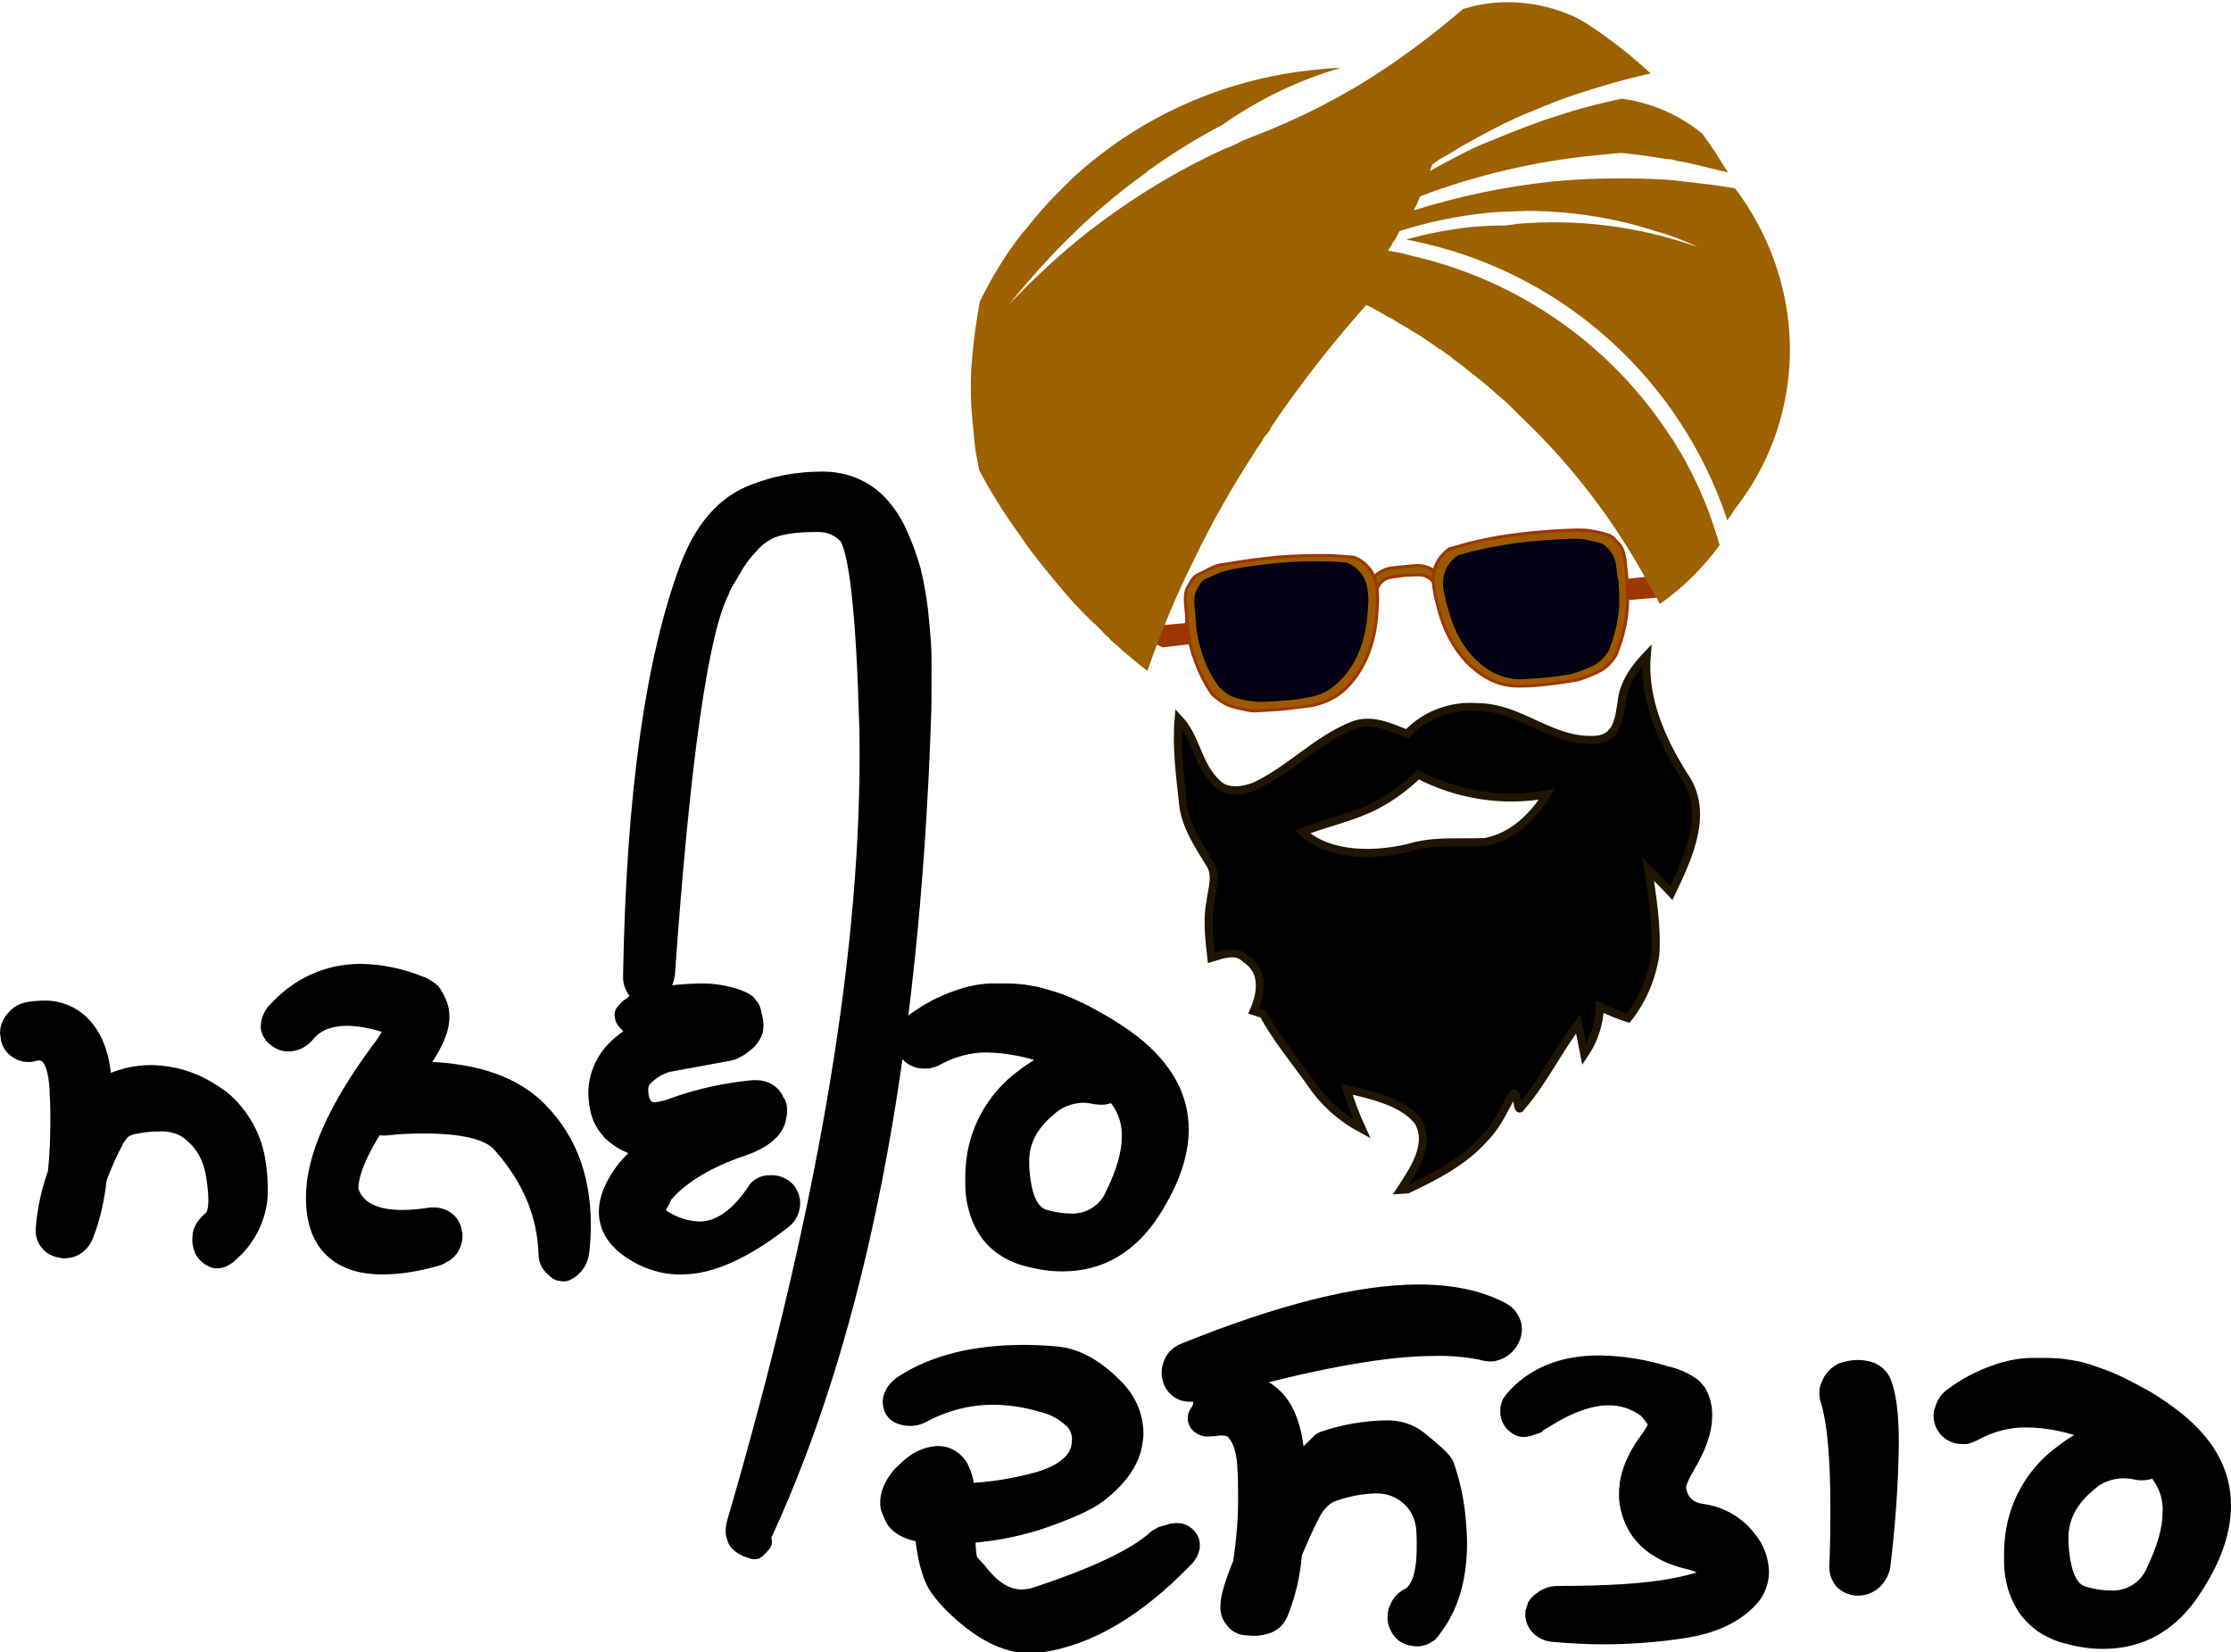 <svg xmlns="http://www.w3.org/2000/svg" xmlns:xlink="http://www.w3.org/1999/xlink" id="Layer_1" x="0" y="0" version="1.1" viewBox="0 0 443.3 328.3" xml:space="preserve" style="enable-background:new 0 0 443.3 328.3"><style type="text/css">.st0,.st1{stroke-miterlimit:10}.st0{stroke:#1f1500;stroke-width:1.6}.st1{fill:#9d3700}.st1,.st2{stroke:#9d3700}.st2,.st3{stroke-miterlimit:10}.st2{fill:#9d5900;stroke-width:.6}.st3{fill:#040015;stroke:#000;stroke-width:.3}.st4{fill:#9d6100}.st5{fill:none;stroke:#000;stroke-width:3;stroke-miterlimit:10}</style><g id="face"><path d="M322.2,139.6c0.3-3.5,2.4-6.7,5-9.4c-0.7,8.5,2.8,16.6,7.4,23.9c5.1,7.2,1,16-2.5,23.3 c-1.5-1.6-3.1-3.1-4.6-4.7c0.8,5.6,1.8,11.3,1.4,17c-0.7,4.6-2.5,8.9-5.4,12.6c-1.9-0.6-3.8-1.4-5.6-2.3c-0.1,3.4-1.2,6.7-3.1,9.5 c-0.4-2-0.8-4-1.2-6.1c-4.1,5.4-6.9,11.4-11.4,16.6c-0.8,1.5-0.6-4.2-1.8-2.4c-1.6,2.9-2.9,6-5.4,8.5c-3.9,4.5-9.6,7.5-15.3,10.2 l-1.4,0.1c2.7-4.1,6.1-9.1,3.5-13.6c-3.1-3.9-9.1-5.2-14.2-6.4c0.8,2.7,1.8,5.3,3,7.9c-4.1-2.2-7.6-5.3-10.2-9.2 c-3.2-4.5-6.8-8.8-9.4-13.6c-0.6-0.2-1.3-0.4-1.9-0.6c1.5-3.4,2.3-7.9-1.6-10.4c-1.8-1.9-4.5-0.9-6.8-0.2c-0.4-3.7-0.9-7.3-0.2-11 c0.3-2.7,1.5-5.6-0.3-8c-2.2-3.6-4.6-7.2-5.1-11.4c-0.6-5.7-1.4-11.4-0.9-17.1c3.6,3.8,3.7,9.2,7.6,12.8c1.8,2,5.3,1.6,7.8,0.5 c7-3.4,12-9.1,19.3-12c3.7-1.4,7.4,0.4,10.7,1.7c3.6-3.8,8.7-5.7,13.9-5.3c8.6,0,14.6,6.9,23.2,6.5 C321.5,146.9,321.7,142.5,322.2,139.6 M273.4,160c-4.6,2.4-9.8,3.4-14.6,5.3c5.4,5,15,4.9,22.4,2.8c4.6-1.1,9.3-0.6,13.9-0.8 c5.7-1.1,9.7-5.3,12.3-9.5c-8.7,1.6-17.7,0.2-25.6-3.9C279.3,156.3,276.5,158.4,273.4,160z" class="st0"/><g id="glasses"><polygon points="322.3 115.6 330.1 114.8 332 111.7 333.2 112.2 331.1 115.8 331.1 117.2 329.6 118.2 322.7 118.8" class="st1"/><polygon points="237.7 124.1 230 124.8 227.5 122.2 226.4 122.8 229.2 125.9 229.4 127.3 231.1 128.1 238.1 127.3" class="st1"/><path d="M287.9,119.8l-3.1-4.2c-0.7-0.9-1.8-1.4-2.9-1.4l-2.8,0.1l-2.8,0.4c-1.1,0.2-2,0.9-2.5,1.9l-2.2,4.7l0.2-5.2 l1-1.2c1-1.2,2.5-2,4.1-2.1l4-0.4c1.6-0.2,3.2,0.3,4.5,1.3l1.2,0.9L287.9,119.8z" class="st2"/><path d="M323.3,115.4v0.5l0,0c0.1,1.4,0.1,2.7,0.1,4c0,0.8-0.1,1.6-0.2,2.4l0,0c-0.3,2.5-1,5-1.9,7.3 c-0.1,0.4-0.3,0.7-0.5,1c-1.6,2.2-2.6,2.7-5.6,3.9c-0.8,0.3-1.6,0.6-2.4,0.7c-1.9,0.3-3.8,0.6-5.8,0.8c-1.6,0.2-3.2,0.3-4.8,0.3 c-2.3,0.1-4.5-0.4-6.5-1.5c-5.1-2.8-8.5-8.1-10-14.4c-0.1-0.4-0.2-0.7-0.4-1.5c-0.2-1-0.4-2.1-0.5-3.1c-0.3-2.7,1-5.3,3.3-6.8h0.1 c1.3-0.4,2.6-0.7,3.9-1.1c3.6-0.9,7.2-1.5,10.9-1.9c3.8-0.4,6.3-0.6,10.4-0.7c1,0,1.9,0,2.9,0.2c1,0.2,2,0.4,3,0.7 c0.7,0.2,1.1,0.4,2.5,2c1.2,1.5,1.1,3.8,1.4,5.8C323.2,114.6,323.3,115,323.3,115.4z" class="st2"/><path d="M235.8,123.9c0,0.2,0,0.3,0.1,0.5l0,0c0.2,1.3,0.4,2.7,0.7,4c0.2,0.8,0.4,1.6,0.7,2.3l0,0 c0.8,2.4,1.9,4.7,3.3,6.8c0.2,0.3,0.4,0.6,0.7,0.8c2,1.7,3.1,2.1,6.2,2.7c0.8,0.2,1.7,0.3,2.5,0.2c1.9-0.1,3.9-0.2,5.8-0.4 l4.7-0.6c2.2-0.4,4.3-1.3,6.1-2.7c4.4-3.8,6.7-9.6,7-16.1c0-0.4,0.1-0.7,0.1-1.6c0.1-1,0-2.1-0.1-3.1c-0.3-2.7-2-5-4.6-6h-0.1 l-4-0.3c-3.7-0.1-7.4,0-11.1,0.3c-3.8,0.4-6.3,0.7-10.4,1.4c-1,0.1-1.9,0.3-2.8,0.8l-2.6,1.3c-0.6,0.3-1,0.6-2,2.5 c-0.9,1.7-0.3,3.9-0.2,5.9V123.9z" class="st2"/><path d="M321.5,116v0.4l0,0c0.1,1.2,0.1,2.4,0.1,3.6c0,0.7-0.1,1.5-0.2,2.2l0,0c-0.3,2.3-0.9,4.5-1.7,6.6 c-0.1,0.3-0.3,0.6-0.5,0.9c-1.4,1.9-2.3,2.4-5,3.4c-0.3,0.1-1.4,0.5-2.1,0.7c-1.7,0.3-3.4,0.5-5.2,0.7l-4.3,0.3 c-2,0.1-4-0.4-5.8-1.3c-4.6-2.5-7.6-7.2-9-12.9c-0.1-0.4-0.2-0.6-0.4-1.4c-0.2-0.9-0.4-1.8-0.5-2.7c-0.2-2.4,0.9-4.8,3-6.1h0.1 c1.2-0.3,2.3-0.7,3.5-0.9c3.2-0.8,6.5-1.3,9.8-1.7c3.4-0.3,5.6-0.5,9.3-0.6c0.9,0,1.7,0,2.6,0.2c1.5,0.3,2.5,0.6,2.6,0.6 c0.6,0.2,1,0.3,2.2,1.8c1.1,1.3,1,3.4,1.3,5.2C321.5,115.4,321.6,115.7,321.5,116z" class="st3"/><path d="M237.8,123.8v0.4l0,0c0.1,1.2,0.4,2.4,0.6,3.5l0.6,2.1l0,0c0.7,2.2,1.7,4.2,3,6.1c0.2,0.3,0.4,0.6,0.7,0.8 c1.7,1.6,2.7,1.9,5.6,2.4c0.7,0.1,1.5,0.2,2.2,0.2c1.7,0,3.5-0.2,5.2-0.3c1.4-0.1,2.8-0.3,4.2-0.6c2-0.3,3.9-1.1,5.4-2.5 c4-3.4,6-8.6,6.3-14.4c0-0.4,0.1-0.7,0.1-1.4c0.1-0.9,0-1.9-0.1-2.8c-0.2-2.4-1.8-4.5-4.1-5.4h-0.1c-1.2-0.1-2.4-0.2-3.6-0.2 c-3.3-0.1-6.6,0-9.9,0.3c-3.1,0.3-6.2,0.7-9.3,1.3c-0.8,0.2-1.6,0.4-2.4,0.7c-1.4,0.6-2.3,1.1-2.5,1.1c-0.6,0.3-0.9,0.5-1.8,2.2 c-0.8,1.5-0.3,3.5-0.2,5.3C237.8,122.9,237.8,123.3,237.8,123.8z" class="st3"/></g><g id="dastar"><path id="path4" d="M355.4,64.3c1.3,13.1-2.4,26.2-10.5,36.6l-0.1,0.1c-0.5,0.8-1,1.6-1.6,2.4c0-0.1-0.1-0.2-0.1-0.4 c-9.2-27.3-31.8-48-59.9-54.6c-1.3-0.3-2.5-0.6-3.8-0.8c4.2-1.2,8.5-2,12.9-2.5h0.1c2.2-0.2,4.4-0.3,6.6-0.3h0.1 c0.5-0.1,1-0.1,1.5-0.2c0.2,0,0.4,0,0.6-0.1c12.3-1.1,24.6,0.5,36.2,4.6c-2.7-1.3-5.6-2.4-8.5-3.2c-8-2.6-16.4-3.9-24.8-4h-0.2 c-2.8,0.1-5.7,0.1-8.4,0.4c-5.9,0.6-11.7,1.8-17.4,3.6c-0.3,0.5-0.5,1-0.8,1.5l0,0c-0.2,0.3-0.4,0.6-0.6,0.9l-0.2,0.4 c-0.2,0.3-0.4,0.6-0.6,0.9c0,0.1-0.1,0.1-0.1,0.2c0.9,0.2,1.8,0.3,2.7,0.5c0.7,0.2,1.3,0.3,1.9,0.5c21.3,4.8,39.9,17.8,51.7,36.2 l0.2,0.2c0.3,0.6,0.7,1.1,1,1.7c0.1,0.3,0.3,0.5,0.5,0.8c0.1,0.1,0.1,0.2,0.2,0.3c2.8,4.9,5.1,10,6.8,15.4 c0.1,0.2,0.2,0.5,0.2,0.7c0.1,0.3,0.2,0.5,0.3,0.8c0.1,0.5,0.2,0.9,0.4,1.4c-3.3,4.5-7.3,8.5-11.9,11.7c-0.4-0.8-0.8-1.6-1.3-2.4 c0-0.1-0.1-0.2-0.2-0.3c-0.4-0.7-0.7-1.3-1.1-2c-6.6-12-14.9-22.9-24.8-32.3c-0.2-0.3-0.6-0.5-0.9-0.9l-1.9-1.9 c-0.6-0.5-1.1-1-1.6-1.4c-1-0.8-2-1.8-3-2.6c-0.5-0.4-1-0.8-1.5-1.2c-0.3-0.3-0.6-0.5-0.9-0.7c-0.4-0.3-0.7-0.6-1.1-0.9 c-0.2-0.1-0.4-0.3-0.6-0.5c-0.2-0.2-0.5-0.3-0.7-0.5c-0.2-0.2-0.6-0.4-0.9-0.7c-0.1,0-0.1-0.1-0.2-0.1c-0.2-0.2-0.5-0.4-0.7-0.6 c-0.3-0.3-0.7-0.5-1-0.7c-0.2-0.1-0.3-0.3-0.5-0.4s-0.5-0.4-0.7-0.5h-0.1c-0.6-0.4-1.2-0.8-1.7-1.2l-1.8-1.2 c-0.6-0.4-1.2-0.8-1.8-1.1c-0.6-0.4-1.2-0.8-1.8-1.1c-0.9-0.5-1.6-1-2.5-1.5c-0.3-0.2-0.5-0.3-0.8-0.4c-0.4-0.3-0.9-0.5-1.2-0.7 s-0.7-0.4-1.1-0.6c-0.6-0.4-1.2-0.7-1.9-1l-0.1,0.1c-6,6.7-11.6,13.8-16.8,21.2c-0.6,0.9-1.3,1.9-1.9,2.8 c-0.1,0.2-0.2,0.2-0.2,0.4c-0.2,0.4-0.5,0.8-0.8,1.2l-0.2,0.1c-0.4,0.7-0.9,1.4-1.3,2.1c-0.4,0.5-0.7,1-1,1.5 c-4.4,6.8-8.4,13.8-11.9,21.1c-3.6,7.2-6.7,14.6-9.3,22.2c-0.5-0.4-0.9-0.7-1.3-1c-1.2-1-2.4-2-3.5-2.9c-0.2-0.1-0.2-0.2-0.2-0.2 c-0.6-0.6-1.2-1.1-1.8-1.6c-0.2-0.1-0.2-0.2-0.2-0.2c-0.2-0.1-0.4-0.3-0.5-0.5l0,0l-0.2-0.2c-0.5-0.4-1.1-1-1.5-1.5l-0.6-0.6 l-0.6-0.6l-0.2-0.1c-2.8-2.7-5.4-5.5-7.8-8.5c-1.2-1.4-2.3-2.8-3.4-4.2c-1.2-1.5-2.4-3.1-3.5-4.8c-3-4.1-5.7-8.4-8.1-12.9 c-0.2-0.8-0.3-1.7-0.5-2.6c-0.2-0.8-0.3-1.7-0.4-2.5l-0.5-5.1c-0.4-4.2-0.4-8.4,0-12.6c0.1-0.7,0.1-1.3,0.2-2c0.3-3,0.8-6,1.3-8.8 c2.4-4.9,5.2-9.5,8.6-13.8l0.1-0.1l0.3-0.3c2.5-3.2,5.1-6.1,8-8.9l1.1-1.1c0.1,0,0.1-0.2,0.2-0.2c13.2-12.2,30.1-19.8,48-21.6 c1.8-0.2,3.6-0.4,5.4-0.4c-8.4,2.4-16.4,6.3-23.5,11.3c-4.6,2.4-9,5.1-13.3,8.1c-0.4,0.3-0.8,0.6-1.3,0.9c-0.1,0-0.2,0.2-0.3,0.3 c-4.9,3.5-9.5,7.3-13.9,11.5l-0.3,0.3l-0.1,0.1c-4.7,4.5-9.1,9.4-13.2,14.5c4.9-5.2,10.2-10.1,15.8-14.5l0.1-0.1 c0.1-0.1,0.2-0.2,0.3-0.2c8.3-6.4,17.3-11.9,26.8-16.2c1.1-0.4,2.2-0.9,3.3-1.5c0.4-0.2,0.9-0.3,1.2-0.5c1.2-0.5,2.3-0.9,3.6-1.4 c9.3-3.8,18.2-8.6,26.4-14.4c3.7-2.6,7.2-5.3,10.7-8.2l2-1.7c1.9-0.6,3.8-1,5.7-1.2c5.9-0.6,11.9,0.5,17.2,3.1 c2.3,1.3,4.6,2.9,6.7,4.5c2.7,2,5.2,4.1,7.7,6.4c-5,1.1-9.9,2.5-14.7,4.1c-3.1,1-6.1,2.2-9.1,3.5c-0.1,0-0.2,0.1-0.3,0.1 c-3.5,1.4-6.8,3.1-10.1,4.9c-2.2,1.2-4.2,2.3-6.2,3.6c-1.1,0.5-2.1,1.2-3,1.9c-0.2,0.5-0.3,0.8-0.5,1.3c2.3-1.3,4.6-2.5,6.9-3.7 c1.9-1,3.9-1.8,5.9-2.6c0.7-0.3,1.4-0.6,2.2-0.9c3.5-1.4,7.1-2.8,10.7-3.9c0.2-0.1,0.4-0.1,0.6-0.2c3.1-1,6.1-1.8,9.2-2.5 c0.9-0.2,1.8-0.4,2.6-0.6c5.9,0.8,11.5,3.2,16.1,7l2.7,3.9c0.8,1.3,1.5,2.5,2.4,3.8c-0.5-0.2-1.1-0.3-1.6-0.4 c-2.9-0.7-5.9-1.5-8.8-2c-0.6-0.2-1.3-0.3-1.9-0.3c-2.9-0.5-5.8-0.9-8.8-1.2c-0.8,0-1.7,0.1-2.5,0.2l-3.2,0.3 c-11.8,1.2-23.3,3.9-34.4,8.1c-0.4,1-0.8,1.9-1.3,2.8c8.9-2.8,18-4.7,27.2-5.7c7-0.7,14.1-0.8,21.2-0.5c2.5,0.1,4.9,0.4,7.4,0.7 c0.5,0.1,1,0.1,1.6,0.2c2.1,0.2,4.3,0.6,6.4,0.9c0.2,0.2,0.3,0.4,0.5,0.6C350.9,45.8,354.4,54.8,355.4,64.3z" class="st4"/></g></g><g id="text"><g><path d="M20.6,215.6c1.4-0.9,3-1.5,4.6-1.9c1.6-0.4,3.3-0.6,5-0.6c4,0.1,7.9,1.2,11.3,3.3c1.5,0.9,3,1.9,4.2,3.2 c2.9,3,4.8,6.7,5.5,10.8c0.3,1.8,0.5,3.7,0.5,5.5c0.2,4.6-1.6,9-4.8,12.3c-0.5,0.5-1,0.9-1.5,1.4c-0.4,0.3-0.8,0.5-1.2,0.7 c-0.3,0.1-0.7,0.2-1.1,0.2c-0.4,0-0.7-0.1-1.1-0.3c-0.8-0.4-1.4-1-1.8-1.7c-0.3-0.7-0.5-1.5-0.5-2.2c0-0.4,0.1-0.8,0.1-1.2 c0.3-1.1,1-2.1,1.9-2.8c0.1-0.1,0.1-0.1,0.2-0.1v-0.1c0.7-0.6,1-1.9,1-3.7c0-1.9-0.3-3.8-0.6-5.6c-0.5-2.5-1.6-4.8-3.4-6.6 c-0.7-0.7-1.5-1.4-2.4-1.9c-1.6-0.8-3.3-1.1-5-1c-1.8,0-3.5,0.2-5.2,0.6c-0.8,0.2-1.5,0.5-2.1,1.1c-0.3,0.4-0.6,0.8-0.9,1.2 c-1.4,2.6-2.6,5.3-3.6,8c-0.4,3.8-1.2,7.6-2.6,11.2c-0.4,1-1,1.8-1.9,2.4c-0.7,0.5-1.6,0.7-2.4,0.7c-0.2,0-0.4,0-0.6-0.1 c-1.1-0.1-2.1-0.6-2.7-1.4c-0.7-0.8-1-1.8-0.9-2.9c0.3-3.8,1.1-7.5,2.4-11.1c0.4-3.6,0.5-7.2,0.5-10.8c0-1.3,0-2.8-0.1-4.4 c-0.1-4.1-0.7-6.7-1.9-7.9c-0.5-0.5-1.1-0.7-1.8-0.7c-0.4,0-0.8,0.1-1.2,0.2c-0.3,0.1-0.6,0.1-0.9,0.1c-0.9,0-1.7-0.3-2.4-0.8 c-1-0.7-1.6-1.8-1.6-3c0-0.1-0.1-0.3-0.1-0.4c0-1.1,0.4-2.1,1.1-2.9c0.7-0.9,1.7-1.6,2.9-1.8c1-0.2,2.1-0.3,3.2-0.3 c2.8-0.1,5.6,1,7.6,3c2.8,2.8,4.2,6.9,4.4,12.3L20.6,215.6z"/><path d="M71.8,193c4,0.1,7.9,0.9,11.6,2.4c0.7,0.2,1.3,0.6,1.9,1c0.5,0.3,0.9,0.7,1.1,1.2c0.4,0.6,0.7,1.3,1,2 c0.3,0.8,0.4,1.7,0.4,2.5c0,2.7-1.6,6.1-4.7,10.3c10.1,0.1,17.8,2.4,23,7c6.5,5.9,9.8,13.9,9.8,24c0,1.7-0.1,3.5-0.3,5.2 c-0.1,1-0.4,1.9-1,2.7l-0.1,0.1c0,0-0.1,0.1-0.1,0.1l-0.2,0.2c-0.1,0.1-0.1,0.2-0.1,0.2c-0.4,0.4-0.8,0.7-1.2,0.9 c-0.3,0.2-0.6,0.3-1,0.3c-0.2,0-0.4-0.1-0.6-0.1c-0.2,0-0.4-0.1-0.6-0.2c-0.3-0.2-0.5-0.4-0.7-0.6c-0.9-0.7-1.5-1.8-1.5-3 c-0.2-7.9-3.3-15.2-9.2-21.8c-2.1-2.4-7.1-3.7-15.1-3.7c-2.4,0-4.9,0.1-7.6,0.4h-0.6c-0.4,0-0.9-0.1-1.3-0.2 c-3.3,5.2-5,9.3-5,12.4v0.1c1.1,3.6,4.5,5.5,10.3,5.5c1.9,0,3.7-0.2,5.6-0.5h0.6c1,0,1.9,0.3,2.7,0.9c0.9,0.7,1.5,1.9,1.4,3.1 c0,0,0.1,0.1,0.1,0.1c0,1.1-0.4,2.3-1.2,3.1c-0.4,0.4-0.8,0.7-1.3,0.9c-0.4,0.3-0.9,0.5-1.4,0.6c-3.5,1-7,1.6-10.6,1.6 c-4.3,0-7.6-1.1-10-3.4s-3.6-5.7-3.6-10.3c-0.1-7.7,4.2-17.6,13-29.5c1.1-1.3,1.9-2.8,2.7-4.3c-2.8-1.1-5.8-1.8-8.9-1.9 c-3.6,0-6.3,1.1-8,3.2c-0.7,0.9-1.8,1.6-2.9,1.8c-0.3,0.1-0.6,0.1-0.9,0.1c-0.9,0-1.8-0.3-2.5-0.9c-0.3-0.2-0.7-0.5-0.9-0.9 c-0.2-0.3-0.4-0.6-0.5-1c0-0.1-0.1-0.3-0.1-0.4c0-1.2,0.4-2.3,1.1-3.2C59.1,195.7,65,193,71.8,193z"/><path d="M130.3,240.9l1.5,1c2.1,1.4,4.6,2.2,7.1,2.3c4,0,7.7-2.6,11.1-7.7c0.1-0.3,0.4-0.5,0.6-0.7c0.4-0.3,0.9-0.6,1.4-0.7 c0.4-0.1,0.8-0.1,1.1-0.1h0.6c1.2,0.1,2.3,0.7,3,1.6c0.5,0.7,0.8,1.6,0.8,2.4c0,0.3,0,0.6-0.1,0.9c-0.2,1.2-0.9,2.2-1.9,2.9 c-7.6,5.9-14.3,8.9-20,8.9c-2.8,0.1-5.5-0.6-8-1.8c-4.7-2.4-7-5.4-7-9.1c0-2.7,1.2-5.6,3.7-8.8c1.1-1.3,2.3-2.5,3.7-3.6 c-2.5-0.4-4.8-1.6-6.6-3.3c-1.1-1.2-2-2.6-2.4-4.2c-0.3-1.2-0.5-2.4-0.5-3.7c0-3.5,1.5-6.8,4-9.2c1.4-1.3,2.9-2.4,4.5-3.2 l-0.6-0.1c-0.3,0-0.6-0.2-0.9-0.4c-0.4-0.4-0.8-0.8-1.2-1.2c-0.4-0.4-0.6-1-0.6-1.6c0-0.2,0.2-0.5,0.7-1c0.3-0.4,0.7-0.7,1.1-0.9 c0.4-0.4,0.8-0.7,1.3-1c0.3-0.2,0.7-0.3,1.1-0.4c3.6-0.8,7.3-1.2,11-1.3c2.9-0.1,5.9,0.4,8.6,1.5c0.4,0.2,0.8,0.4,1.2,0.7 c0.1,0.1,0.2,0.2,0.3,0.4c0.6,0.6,0.9,1.4,1,2.3c0.2,0.6,0.3,1.3,0.3,2v0.1c0,0.3-0.1,0.6-0.1,0.9c-0.4,1.2-1.2,2.2-2.2,2.9 c-0.6,0.5-1.3,0.9-2.1,1.3l-0.3,0.1c-0.1,0-0.2,0.1-0.4,0.1l-0.4,0.1l-12,2.2c-1.7,0.5-3.2,1.4-4.5,2.7c-0.6,0.6-0.9,1.4-0.9,2.3 c0,0.5,0.1,0.9,0.1,1.4c0.4,1.8,1.3,2.6,2.7,2.6c1.4-0.1,2.7-0.5,4-1c5.1-1.8,10.3-2.9,15.6-3.4h0.6c1.7,0,3.3,0.9,4,2.5v0.1 c0.1,0.2,0.2,0.4,0.4,0.6c0.2,0.5,0.2,1,0.2,1.5c0,0.3,0,0.5-0.1,0.8c-0.1,0.6-0.2,1.2-0.5,1.8c-0.9,1.9-3.1,3.5-6.5,4.7 c-7.2,2.4-12.4,5.6-15.7,9.4C131.6,238.8,130.9,239.8,130.3,240.9z"/><path d="M149.8,97.7c4.3-1.7,8.8-2.5,13.4-2.5h0.4c4.2,0,8.2,1.6,11.1,4.6c1.7,1.8,3.1,3.9,4.1,6.2c1.1,2.4,2,4.9,2.7,7.4 c0.6,2.6,1.1,5.2,1.4,7.9c0.3,2.8,0.5,5.1,0.6,6.7c0.1,1.7,0.1,3.2,0.1,4.8c0,4.7,0,8-0.1,9.9c-2.3,67.5-12.8,121.5-31.6,162.2 c-0.1,0.2-0.2,0.4-0.3,0.6c0.2,0.3,0.3,0.6,0.3,0.9c0,0.2-0.3,0.6-0.8,1.1s-0.8,0.8-1,0.8c-0.4,0-0.8-0.1-1.2-0.3 c-0.5-0.1-1-0.4-1.4-0.6c-0.3-0.2-0.6-0.4-0.9-0.7c-0.1-0.2-0.3-0.3-0.4-0.5c-0.2-0.5-0.4-1-0.5-1.6V304c0-0.5,0.1-1,0.2-1.4 c17.6-60.1,26.4-111,26.4-152.4c0-2.1,0-4.5-0.1-7c-0.6-21.4-2-33.6-4-36.6c0-0.1-0.1-0.2-0.2-0.2c-1.4-1.4-3.3-2.2-5.3-2.2h-0.6 c-4.3,0-7.4,0.5-9.4,1.5c-1.3,0.7-2.5,1.6-3.4,2.7c-1.1,1.1-2,2.3-2.8,3.5l-2,3.4c-0.5,0.7-0.8,1.4-1.1,2.2 c-4.2,8.3-7.8,33.7-10.8,76.2c-0.2,0.9-0.5,1.8-0.9,2.6c0,0.2-0.1,0.2-0.2,0.2v0.1c0,0.4-0.1,0.8-0.4,1.1 c-0.3,0.3-0.7,0.5-1.1,0.6c-0.2,0-0.4,0.1-0.6,0.1c-1,0-2-0.4-2.8-1.1c-0.9-0.9-1.3-2-1.3-3.2c0.6-35.9,4.4-63.1,11.4-81.7 C139.6,104.9,143.9,99.9,149.8,97.7z"/><path d="M234.7,224.4c0,5-1.9,10.4-5.6,16.2c-4.5,7-10.5,10.5-18,10.5c-2.2,0-4.4-0.3-6.6-0.9c-1.9-0.4-3.7-1.2-5.3-2.3 c-1.4-1-2.6-2.2-3.5-3.7c-0.8-1.3-1.4-2.8-1.8-4.3c-0.4-1.5-0.6-3-0.6-4.6c0-1.6,0-2.8,0.1-3.6c0.5-7,4.1-13.5,9.8-17.7 c1.9-1.5,3.9-2.7,6-3.7c-4.2-1.7-8.7-2.6-13.2-2.7c-3.4,0-6.7,0.9-9.7,2.5c-0.5,0.3-1,0.5-1.6,0.6c-0.1,0.1-0.2,0.1-0.4,0.1 c-0.1,0-0.3,0-0.4,0h-0.4c-1.3,0-2.6-0.6-3.3-1.7c-0.5-0.7-0.7-1.5-0.7-2.3c0-0.4,0-0.7,0.2-1.1c0.3-1.2,0.9-2.2,1.9-2.9 c2.6-1.9,5.5-3.5,8.5-4.5c2.1-0.8,4.4-1.3,6.6-1.4h1.1c0.7,0,1.4,0,2,0c0.6,0,1.5,0,2.6,0.1c1.1,0.1,2.2,0.3,3.3,0.5 c1.3,0.3,2.6,0.7,3.9,1.1c1.6,0.5,3.1,1.2,4.6,1.9c1.5,0.7,3.3,1.7,5.2,2.8c2,1.2,4,2.5,5.8,3.9 C231.5,212.2,234.7,217.9,234.7,224.4z M221.2,217.4c-0.1,0.1-0.1,0.1-0.2,0.1c-0.7,0.3-1.4,0.5-2.2,0.5c-0.4,0-0.8-0.1-1.1-0.1 c-0.9-0.2-1.8-0.3-2.7-0.3c-2.4,0.1-4.8,1-6.6,2.7c-3.6,3-5.4,6.4-5.4,10.4v0.9c0.3,6,1.8,9.4,4.5,10.2c1.7,0.5,3.5,0.8,5.2,0.8 c3.7,0.2,7.1-2,8.5-5.4c2.1-4.3,3.2-8.1,3.2-11.3C224.5,222.6,223.3,219.6,221.2,217.4L221.2,217.4z"/></g><g><path d="M20.6,215.6c1.4-0.9,3-1.5,4.6-1.9c1.6-0.4,3.3-0.6,5-0.6c4,0.1,7.9,1.2,11.3,3.3c1.5,0.9,3,1.9,4.2,3.2 c2.9,3,4.8,6.7,5.5,10.8c0.3,1.8,0.5,3.7,0.5,5.5c0.2,4.6-1.6,9-4.8,12.3c-0.5,0.5-1,0.9-1.5,1.4c-0.4,0.3-0.8,0.5-1.2,0.7 c-0.3,0.1-0.7,0.2-1.1,0.2c-0.4,0-0.7-0.1-1.1-0.3c-0.8-0.4-1.4-1-1.8-1.7c-0.3-0.7-0.5-1.5-0.5-2.2c0-0.4,0.1-0.8,0.1-1.2 c0.3-1.1,1-2.1,1.9-2.8c0.1-0.1,0.1-0.1,0.2-0.1v-0.1c0.7-0.6,1-1.9,1-3.7c0-1.9-0.3-3.8-0.6-5.6c-0.5-2.5-1.6-4.8-3.4-6.6 c-0.7-0.7-1.5-1.4-2.4-1.9c-1.6-0.8-3.3-1.1-5-1c-1.8,0-3.5,0.2-5.2,0.6c-0.8,0.2-1.5,0.5-2.1,1.1c-0.3,0.4-0.6,0.8-0.9,1.2 c-1.4,2.6-2.6,5.3-3.6,8c-0.4,3.8-1.2,7.6-2.6,11.2c-0.4,1-1,1.8-1.9,2.4c-0.7,0.5-1.6,0.7-2.4,0.7c-0.2,0-0.4,0-0.6-0.1 c-1.1-0.1-2.1-0.6-2.7-1.4c-0.7-0.8-1-1.8-0.9-2.9c0.3-3.8,1.1-7.5,2.4-11.1c0.4-3.6,0.5-7.2,0.5-10.8c0-1.3,0-2.8-0.1-4.4 c-0.1-4.1-0.7-6.7-1.9-7.9c-0.5-0.5-1.1-0.7-1.8-0.7c-0.4,0-0.8,0.1-1.2,0.2c-0.3,0.1-0.6,0.1-0.9,0.1c-0.9,0-1.7-0.3-2.4-0.8 c-1-0.7-1.6-1.8-1.6-3c0-0.1-0.1-0.3-0.1-0.4c0-1.1,0.4-2.1,1.1-2.9c0.7-0.9,1.7-1.6,2.9-1.8c1-0.2,2.1-0.3,3.2-0.3 c2.8-0.1,5.6,1,7.6,3c2.8,2.8,4.2,6.9,4.4,12.3L20.6,215.6z" class="st5"/><path d="M71.8,193c4,0.1,7.9,0.9,11.6,2.4c0.7,0.2,1.3,0.6,1.9,1c0.5,0.3,0.9,0.7,1.1,1.2c0.4,0.6,0.7,1.3,1,2 c0.3,0.8,0.4,1.7,0.4,2.5c0,2.7-1.6,6.1-4.7,10.3c10.1,0.1,17.8,2.4,23,7c6.5,5.9,9.8,13.9,9.8,24c0,1.7-0.1,3.5-0.3,5.2 c-0.1,1-0.4,1.9-1,2.7l-0.1,0.1c0,0-0.1,0.1-0.1,0.1l-0.2,0.2c-0.1,0.1-0.1,0.2-0.1,0.2c-0.4,0.4-0.8,0.7-1.2,0.9 c-0.3,0.2-0.6,0.3-1,0.3c-0.2,0-0.4-0.1-0.6-0.1c-0.2,0-0.4-0.1-0.6-0.2c-0.3-0.2-0.5-0.4-0.7-0.6c-0.9-0.7-1.5-1.8-1.5-3 c-0.2-7.9-3.3-15.2-9.2-21.8c-2.1-2.4-7.1-3.7-15.1-3.7c-2.4,0-4.9,0.1-7.6,0.4h-0.6c-0.4,0-0.9-0.1-1.3-0.2 c-3.3,5.2-5,9.3-5,12.4v0.1c1.1,3.6,4.5,5.5,10.3,5.5c1.9,0,3.7-0.2,5.6-0.5h0.6c1,0,1.9,0.3,2.7,0.9c0.9,0.7,1.5,1.9,1.4,3.1 c0,0,0.1,0.1,0.1,0.1c0,1.1-0.4,2.3-1.2,3.1c-0.4,0.4-0.8,0.7-1.3,0.9c-0.4,0.3-0.9,0.5-1.4,0.6c-3.5,1-7,1.6-10.6,1.6 c-4.3,0-7.6-1.1-10-3.4s-3.6-5.7-3.6-10.3c-0.1-7.7,4.2-17.6,13-29.5c1.1-1.3,1.9-2.8,2.7-4.3c-2.8-1.1-5.8-1.8-8.9-1.9 c-3.6,0-6.3,1.1-8,3.2c-0.7,0.9-1.8,1.6-2.9,1.8c-0.3,0.1-0.6,0.1-0.9,0.1c-0.9,0-1.8-0.3-2.5-0.9c-0.3-0.2-0.7-0.5-0.9-0.9 c-0.2-0.3-0.4-0.6-0.5-1c0-0.1-0.1-0.3-0.1-0.4c0-1.2,0.4-2.3,1.1-3.2C59.1,195.7,65,193,71.8,193z" class="st5"/><path d="M130.3,240.9l1.5,1c2.1,1.4,4.6,2.2,7.1,2.3c4,0,7.7-2.6,11.1-7.7c0.1-0.3,0.4-0.5,0.6-0.7 c0.4-0.3,0.9-0.6,1.4-0.7c0.4-0.1,0.8-0.1,1.1-0.1h0.6c1.2,0.1,2.3,0.7,3,1.6c0.5,0.7,0.8,1.6,0.8,2.4c0,0.3,0,0.6-0.1,0.9 c-0.2,1.2-0.9,2.2-1.9,2.9c-7.6,5.9-14.3,8.9-20,8.9c-2.8,0.1-5.5-0.6-8-1.8c-4.7-2.4-7-5.4-7-9.1c0-2.7,1.2-5.6,3.7-8.8 c1.1-1.3,2.3-2.5,3.7-3.6c-2.5-0.4-4.8-1.6-6.6-3.3c-1.1-1.2-2-2.6-2.4-4.2c-0.3-1.2-0.5-2.4-0.5-3.7c0-3.5,1.5-6.8,4-9.2 c1.4-1.3,2.9-2.4,4.5-3.2l-0.6-0.1c-0.3,0-0.6-0.2-0.9-0.4c-0.4-0.4-0.8-0.8-1.2-1.2c-0.4-0.4-0.6-1-0.6-1.6c0-0.2,0.2-0.5,0.7-1 c0.3-0.4,0.7-0.7,1.1-0.9c0.4-0.4,0.8-0.7,1.3-1c0.3-0.2,0.7-0.3,1.1-0.4c3.6-0.8,7.3-1.2,11-1.3c2.9-0.1,5.9,0.4,8.6,1.5 c0.4,0.2,0.8,0.4,1.2,0.7c0.1,0.1,0.2,0.2,0.3,0.4c0.6,0.6,0.9,1.4,1,2.3c0.2,0.6,0.3,1.3,0.3,2v0.1c0,0.3-0.1,0.6-0.1,0.9 c-0.4,1.2-1.2,2.2-2.2,2.9c-0.6,0.5-1.3,0.9-2.1,1.3l-0.3,0.1c-0.1,0-0.2,0.1-0.4,0.1l-0.4,0.1l-12,2.2c-1.7,0.5-3.2,1.4-4.5,2.7 c-0.6,0.6-0.9,1.4-0.9,2.3c0,0.5,0.1,0.9,0.1,1.4c0.4,1.8,1.3,2.6,2.7,2.6c1.4-0.1,2.7-0.5,4-1c5.1-1.8,10.3-2.9,15.6-3.4h0.6 c1.7,0,3.3,0.9,4,2.5v0.1c0.1,0.2,0.2,0.4,0.4,0.6c0.2,0.5,0.2,1,0.2,1.5c0,0.3,0,0.5-0.1,0.8c-0.1,0.6-0.2,1.2-0.5,1.8 c-0.9,1.9-3.1,3.5-6.5,4.7c-7.2,2.4-12.4,5.6-15.7,9.4C131.6,238.8,130.9,239.8,130.3,240.9z" class="st5"/><path d="M149.8,97.7c4.3-1.7,8.8-2.5,13.4-2.5h0.4c4.2,0,8.2,1.6,11.1,4.6c1.7,1.8,3.1,3.9,4.1,6.2 c1.1,2.4,2,4.9,2.7,7.4c0.6,2.6,1.1,5.2,1.4,7.9c0.3,2.8,0.5,5.1,0.6,6.7c0.1,1.7,0.1,3.2,0.1,4.8c0,4.7,0,8-0.1,9.9 c-2.3,67.5-12.8,121.5-31.6,162.2c-0.1,0.2-0.2,0.4-0.3,0.6c0.2,0.3,0.3,0.6,0.3,0.9c0,0.2-0.3,0.6-0.8,1.1s-0.8,0.8-1,0.8 c-0.4,0-0.8-0.1-1.2-0.3c-0.5-0.1-1-0.4-1.4-0.6c-0.3-0.2-0.6-0.4-0.9-0.7c-0.1-0.2-0.3-0.3-0.4-0.5c-0.2-0.5-0.4-1-0.5-1.6V304 c0-0.5,0.1-1,0.2-1.4c17.6-60.1,26.4-111,26.4-152.4c0-2.1,0-4.5-0.1-7c-0.6-21.4-2-33.6-4-36.6c0-0.1-0.1-0.2-0.2-0.2 c-1.4-1.4-3.3-2.2-5.3-2.2h-0.6c-4.3,0-7.4,0.5-9.4,1.5c-1.3,0.7-2.5,1.6-3.4,2.7c-1.1,1.1-2,2.3-2.8,3.5l-2,3.4 c-0.5,0.7-0.8,1.4-1.1,2.2c-4.2,8.3-7.8,33.7-10.8,76.2c-0.2,0.9-0.5,1.8-0.9,2.6c0,0.2-0.1,0.2-0.2,0.2v0.1 c0,0.4-0.1,0.8-0.4,1.1c-0.3,0.3-0.7,0.5-1.1,0.6c-0.2,0-0.4,0.1-0.6,0.1c-1,0-2-0.4-2.8-1.1c-0.9-0.9-1.3-2-1.3-3.2 c0.6-35.9,4.4-63.1,11.4-81.7C139.6,104.9,143.9,99.9,149.8,97.7z" class="st5"/><path d="M234.7,224.4c0,5-1.9,10.4-5.6,16.2c-4.5,7-10.5,10.5-18,10.5c-2.2,0-4.4-0.3-6.6-0.9 c-1.9-0.4-3.7-1.2-5.3-2.3c-1.4-1-2.6-2.2-3.5-3.7c-0.8-1.3-1.4-2.8-1.8-4.3c-0.4-1.5-0.6-3-0.6-4.6c0-1.6,0-2.8,0.1-3.6 c0.5-7,4.1-13.5,9.8-17.7c1.9-1.5,3.9-2.7,6-3.7c-4.2-1.7-8.7-2.6-13.2-2.7c-3.4,0-6.7,0.9-9.7,2.5c-0.5,0.3-1,0.5-1.6,0.6 c-0.1,0.1-0.2,0.1-0.4,0.1c-0.1,0-0.3,0-0.4,0h-0.4c-1.3,0-2.6-0.6-3.3-1.7c-0.5-0.7-0.7-1.5-0.7-2.3c0-0.4,0-0.7,0.2-1.1 c0.3-1.2,0.9-2.2,1.9-2.9c2.6-1.9,5.5-3.5,8.5-4.5c2.1-0.8,4.4-1.3,6.6-1.4h1.1c0.7,0,1.4,0,2,0c0.6,0,1.5,0,2.6,0.1 c1.1,0.1,2.2,0.3,3.3,0.5c1.3,0.3,2.6,0.7,3.9,1.1c1.6,0.5,3.1,1.2,4.6,1.9c1.5,0.7,3.3,1.7,5.2,2.8c2,1.2,4,2.5,5.8,3.9 C231.5,212.2,234.7,217.9,234.7,224.4z M221.2,217.4c-0.1,0.1-0.1,0.1-0.2,0.1c-0.7,0.3-1.4,0.5-2.2,0.5c-0.4,0-0.8-0.1-1.1-0.1 c-0.9-0.2-1.8-0.3-2.7-0.3c-2.4,0.1-4.8,1-6.6,2.7c-3.6,3-5.4,6.4-5.4,10.4v0.9c0.3,6,1.8,9.4,4.5,10.2c1.7,0.5,3.5,0.8,5.2,0.8 c3.7,0.2,7.1-2,8.5-5.4c2.1-4.3,3.2-8.1,3.2-11.3C224.5,222.6,223.3,219.6,221.2,217.4L221.2,217.4z" class="st5"/></g><g><path d="M221.5,275.3c2.6,2.5,4.2,5.9,4.2,9.5c0,0.4,0,0.7-0.1,1.1c-0.3,3.9-2.7,7.6-7.2,11.1c-2.2,1.7-6.3,3.5-12.2,5.5 c-4.5,1.4-9.2,2.3-13.9,2.6c0,1.6,0.1,3.3,0.4,4.9l1.9,2.1c2.6,3.4,5.4,5.2,8.4,5.2c1.1,0,2.2-0.2,3.2-0.6 c11.5-3.8,19.2-7.5,23.2-11c0.3-0.3,0.6-0.5,1-0.7c0.1,0,0.3-0.1,0.4-0.2l1.4-0.4c0.5-0.2,1.1-0.3,1.7-0.3c0.7,0,1.3,0.2,1.8,0.6 c0.2,0.2,0.5,0.4,0.7,0.7c0.3,0.4,0.5,0.9,0.5,1.4c0,0.1,0,0.2,0,0.3c0,0.2,0,0.3,0,0.3c-0.2,1-0.7,1.9-1.5,2.6 c-9.5,9.8-19,15.4-28.5,16.8c-0.7,0.1-1.4,0.1-2.1,0.2c-5.1,0-10.4-2.8-15.9-8.3c-0.7-0.7-1.5-1.6-2.3-2.7 c-1.7-2.1-2.8-5.9-3.3-11.1c-1.1-0.1-2.2-0.4-3.3-0.9c-0.7-0.3-1.4-0.8-2-1.4c-0.3-0.3-0.5-0.7-0.7-1.1c-0.1-0.1-0.1-0.2-0.2-0.4 c-0.2-0.5-0.4-1-0.6-1.5c-0.1-0.4-0.1-0.8-0.1-1.2c0-0.5,0.1-1,0.2-1.5c0.3-1.1,0.8-2,1.4-2.9c0.4-0.6,0.9-1.2,1.5-1.7 c0.8-0.8,1.6-1.5,2.5-2.1c1.3-0.8,2.7-1.3,4.2-1.4h0.3c1.4,0,2.6,0.6,3.6,1.6c0.4,0.4,0.8,1,1,1.5c0.6,1.3,1,2.8,1,4.3 c4.2-0.2,8.4-0.8,12.4-1.8c3.9-0.9,6.6-2.2,8.2-3.9c0.7-0.7,1.2-1.5,1.5-2.4c0.2-0.7,0.3-1.4,0.3-2.2c0-1.4-0.6-2.8-1.6-3.7 c-1.7-1.6-3.8-2.7-6.1-3.2c-3.1-0.9-6.3-1.4-9.5-1.4c-5,0-9.8,1.3-14.2,3.7c-0.6,0.3-1.4,0.5-2.1,0.5c-0.4,0-0.8,0-1.2-0.1 c-0.4-0.1-0.9-0.2-1.3-0.4c-0.6-0.3-1.1-0.8-1.3-1.4c-0.1-0.1-0.1-0.1-0.1-0.2c-0.1-0.4-0.2-0.8-0.2-1.2c0-0.5,0.1-0.9,0.3-1.3 c0.2-0.5,0.5-1,0.9-1.4c0.4-0.4,0.8-0.8,1.3-1.1c6.2-4,14.2-6,24.1-6c1.9,0,4,0.1,6.3,0.3C213.7,269.3,217.6,271.4,221.5,275.3z"/><path d="M300.8,263.2c0,0.3,0.1,0.6,0.1,0.9c0,0.9-0.3,1.8-0.8,2.6c-0.7,1-1.7,1.8-2.8,2.1c-0.3,0.1-0.7,0.2-1,0.2 c-0.6,0-1.3-0.1-1.9-0.3c-3.1-0.6-6.2-0.9-9.4-0.8c-9.1,0-22,2.2-38.4,6.6c2.6,0.1,5,1.2,6.8,3c2.7,2.7,4.1,7.1,4.4,13.2l4.4-4.4 c0.2-0.2,0.5-0.3,0.7-0.4c4-1.4,8.2-2.1,12.4-2.2c2.4-0.1,4.8,0.6,6.7,2.1c2.9,2.3,4.6,3.9,5.1,4.7c0.1,0.1,0.2,0.3,0.3,0.5 c1.3,3.7,2.1,7.5,2.4,11.5c0.1,1.3,0.2,2.7,0.2,4c0,6.5-1.4,11.7-4.1,15.8c-0.9,1.3-1.4,2-1.7,2.3l-0.4,0.3 c-0.6,0.4-1.4,0.7-2.2,0.7c-0.5,0-0.9-0.1-1.4-0.2c-1.2-0.3-2.1-1.1-2.6-2.3c-0.3-0.5-0.4-1.1-0.4-1.8c0-0.5,0.1-0.9,0.2-1.4 c0.1-0.2,0.1-0.3,0.2-0.4c0.4-1.1,1.2-2,2.3-2.5c0.3-0.2,0.6-0.4,0.8-0.6c1.5-1.5,2.3-4.5,2.3-8.9c0-1.2,0-2.4-0.1-3.6 c-0.2-3.5-2.3-6.5-5.5-7.9c-1.3-0.6-2.7-0.8-4.1-0.8c-2.8,0.1-5.5,0.6-8.1,1.5c-1,0.3-1.8,0.8-2.5,1.5c-0.8,0.8-1.4,1.6-1.9,2.6 c-1.5,2.9-2.6,5.5-3.6,7.9c-0.3,4-1.2,7.9-2.7,11.7c-0.4,1-1.1,1.9-2.1,2.4c-1,0.5-2.1,0.7-3.2,0.7c-0.2,0-0.7,0-1.5-0.1 c-1.1,0-2.2-0.6-2.8-1.5c-0.7-0.8-1-1.9-0.9-2.9c0-1.7,0.9-4.6,2.5-8.5c0.7-4.7,1.1-9.4,1-14.2c0-1.2,0-2.6-0.1-4 c-0.1-3.8-0.9-6.5-2.5-8c-0.1-0.1-0.2-0.2-0.4-0.3c-0.6-0.2-1.2-0.3-1.8-0.3c-0.4,0-0.7,0-1.1,0.1c-0.5,0-1,0.1-1.4,0.1 c-0.8,0.1-1.5-0.2-2.1-0.7c-0.4-0.4-0.6-0.9-0.6-1.4c0-0.4,0.1-0.9,0.4-1.2c0.3-0.5,0.5-0.8,0.6-0.9v-0.1c0-1.1,0.4-2.2,1.1-3 l0.1-0.2l-1.5,0.4c-0.5,0.1-1.1,0.2-1.7,0.2c-0.6,0-1.1-0.1-1.7-0.3c-1.1-0.5-2-1.5-2.3-2.7c-0.1-0.4-0.2-0.8-0.2-1.2 c0-0.8,0.2-1.5,0.5-2.2c0.5-1.1,1.5-1.9,2.6-2.3c19.1-7.7,34.6-11.6,46.5-11.6c6.7,0,12.2,1.2,16.7,3.6 C299.7,260.9,300.5,262,300.8,263.2z"/><path d="M317.6,270.8h0.5c4.4,0.1,8.7,0.8,12.9,2.1c1.9,0.4,3.7,1.2,5.3,2.3c0.5,0.4,0.8,0.8,1.2,1.3c0.9,1.5,1.3,3.3,1.2,5 c0,2.7-1.1,5.9-3.4,9.8c-1.2,2-1.8,3.5-1.8,4.5c0,0.1,0,0.2,0.1,0.3c0.5,2.4,2,3.8,4.7,4.2c3.7,0.5,7.1,2.5,9.3,5.5 c1.5,1.8,2.3,4.1,2.4,6.4c0,2-0.7,4-2.1,5.5c-3,3.3-7.5,5.4-13.5,6.3c-5.3,0.8-10.6,1.2-15.9,1.2c-3.3,0-6.7-0.2-10-0.5 c-1.1-0.1-2.2-0.6-3-1.5c-0.6-0.7-1-1.7-0.9-2.6v-0.3c0.1-0.2,0.2-0.4,0.2-0.6c0.1-0.2,0.1-0.4,0.2-0.7c0.3-0.5,0.7-0.9,1.2-1.2 c0.9-0.8,2.1-1.2,3.3-1.2c9.9,0,17.4-0.5,22.3-1.4c3.9-0.7,6.4-1.4,7.5-2.2c0.1-0.1,0.1-0.1,0.1-0.2c0.2-0.2,0.3-0.4,0.3-0.6 c-0.1,0-0.1,0-0.2-0.1c-1.2-0.9-2.5-1.5-4-1.8c-7.1-1.7-11.2-5.6-12.2-11.7c-0.1-0.6-0.1-1.3-0.1-1.9c0-3.3,1.3-6.8,3.9-10.4 c0.8-1,1.5-2.1,2-3.4v-0.1c-0.6-0.9-1.3-1.8-2-2.6c-2.1-1.6-4.7-2.5-7.4-2.5c-3.7,0-7.9,1.5-12.5,4.4l-1.5,0.9 c-0.1,0.2-0.3,0.4-0.6,0.4c-0.5,0.2-0.9,0.3-1.2,0.4c-0.1,0-0.2,0.1-0.4,0.1c-0.1,0-0.3,0.1-0.4,0.1h-0.3c-0.5,0-1-0.1-1.4-0.4 c-1.1-0.7-1.8-1.8-1.8-3.1v-0.3c0-0.6,0.2-1.1,0.4-1.6c0.2-0.3,0.4-0.5,0.6-0.8C304.4,273.4,310.1,270.8,317.6,270.8z"/><path d="M372.5,314.2c-1.8,1.7-4.6,1.8-6.4,0.1l-0.1-0.1c-0.7-0.9-1.1-2-1-3.1c0.2-5.2,0.2-9,0.2-11.4c0-9.7-0.6-16.9-1.9-21.3 c-0.2-0.5-0.3-1.1-0.3-1.6c0-0.6,0.1-1.2,0.4-1.7c0.3-1,1.1-1.9,2-2.5l0.5-0.3c1.1-0.4,2.2-0.6,3.3-0.6c0.7,0,1.4,0.1,2.1,0.3 c1.2,0.3,2.2,1.1,2.8,2.2c1.1,2.3,1.7,6.5,1.7,12.4c-0.1,8.3-0.7,16.5-1.7,24.7C373.9,312.3,373.3,313.4,372.5,314.2z"/><path d="M441.8,299.1c0,5.1-1.9,10.6-5.7,16.4c-4.5,7.1-10.6,10.6-18.2,10.6c-2.3,0-4.5-0.3-6.7-0.9c-1.9-0.4-3.7-1.2-5.4-2.3 c-1.4-1-2.6-2.2-3.6-3.7c-0.8-1.4-1.5-2.8-1.9-4.4c-0.4-1.5-0.6-3.1-0.6-4.7c0-1.6,0-2.8,0.1-3.6c0.5-7.1,4.1-13.7,9.9-17.9 c1.9-1.5,3.9-2.7,6.1-3.8c-4.3-1.7-8.8-2.7-13.4-2.7c-3.4,0-6.8,0.9-9.8,2.5c-0.5,0.3-1,0.5-1.6,0.7c-0.1,0.1-0.2,0.1-0.4,0.1 c-0.1,0-0.3,0-0.4,0h-0.4c-2.2,0-4.1-1.8-4.1-4.1c0-0.4,0-0.7,0.2-1.1c0.3-1.2,0.9-2.2,1.9-2.9c2.6-2,5.5-3.5,8.6-4.6 c2.2-0.8,4.5-1.3,6.8-1.4h1.2h2c0.6,0,1.5,0,2.7,0.1c1.1,0.1,2.3,0.3,3.4,0.5c1.4,0.3,2.7,0.7,4,1.2c1.6,0.5,3.2,1.2,4.7,1.9 c1.8,0.9,3.5,1.8,5.3,2.8c2,1.2,4,2.6,5.8,4C438.6,286.8,441.8,292.5,441.8,299.1z M428.1,292c-0.1,0.1-0.1,0.1-0.2,0.1 c-0.7,0.3-1.4,0.5-2.2,0.5c-0.4,0-0.8,0-1.2-0.1c-0.9-0.2-1.8-0.3-2.8-0.3c-2.5,0.1-4.9,1-6.7,2.7c-3.6,3-5.5,6.5-5.5,10.6v0.9 c0.3,6.1,1.8,9.6,4.6,10.3c1.7,0.5,3.5,0.8,5.3,0.8c3.7,0.2,7.2-2,8.6-5.5c2.1-4.4,3.2-8.2,3.2-11.4 C431.4,297.3,430.2,294.3,428.1,292L428.1,292z"/></g><g><path d="M221.5,275.3c2.6,2.5,4.2,5.9,4.2,9.5c0,0.4,0,0.7-0.1,1.1c-0.3,3.9-2.7,7.6-7.2,11.1 c-2.2,1.7-6.3,3.5-12.2,5.5c-4.5,1.4-9.2,2.3-13.9,2.6c0,1.6,0.1,3.3,0.4,4.9l1.9,2.1c2.6,3.4,5.4,5.2,8.4,5.2 c1.1,0,2.2-0.2,3.2-0.6c11.5-3.8,19.2-7.5,23.2-11c0.3-0.3,0.6-0.5,1-0.7c0.1,0,0.3-0.1,0.4-0.2l1.4-0.4c0.5-0.2,1.1-0.3,1.7-0.3 c0.7,0,1.3,0.2,1.8,0.6c0.2,0.2,0.5,0.4,0.7,0.7c0.3,0.4,0.5,0.9,0.5,1.4c0,0.1,0,0.2,0,0.3c0,0.2,0,0.3,0,0.3 c-0.2,1-0.7,1.9-1.5,2.6c-9.5,9.8-19,15.4-28.5,16.8c-0.7,0.1-1.4,0.1-2.1,0.2c-5.1,0-10.4-2.8-15.9-8.3c-0.7-0.7-1.5-1.6-2.3-2.7 c-1.7-2.1-2.8-5.9-3.3-11.1c-1.1-0.1-2.2-0.4-3.3-0.9c-0.7-0.3-1.4-0.8-2-1.4c-0.3-0.3-0.5-0.7-0.7-1.1c-0.1-0.1-0.1-0.2-0.2-0.4 c-0.2-0.5-0.4-1-0.6-1.5c-0.1-0.4-0.1-0.8-0.1-1.2c0-0.5,0.1-1,0.2-1.5c0.3-1.1,0.8-2,1.4-2.9c0.4-0.6,0.9-1.2,1.5-1.7 c0.8-0.8,1.6-1.5,2.5-2.1c1.3-0.8,2.7-1.3,4.2-1.4h0.3c1.4,0,2.6,0.6,3.6,1.6c0.4,0.4,0.8,1,1,1.5c0.6,1.3,1,2.8,1,4.3 c4.2-0.2,8.4-0.8,12.4-1.8c3.9-0.9,6.6-2.2,8.2-3.9c0.7-0.7,1.2-1.5,1.5-2.4c0.2-0.7,0.3-1.4,0.3-2.2c0-1.4-0.6-2.8-1.6-3.7 c-1.7-1.6-3.8-2.7-6.1-3.2c-3.1-0.9-6.3-1.4-9.5-1.4c-5,0-9.8,1.3-14.2,3.7c-0.6,0.3-1.4,0.5-2.1,0.5c-0.4,0-0.8,0-1.2-0.1 c-0.4-0.1-0.9-0.2-1.3-0.4c-0.6-0.3-1.1-0.8-1.3-1.4c-0.1-0.1-0.1-0.1-0.1-0.2c-0.1-0.4-0.2-0.8-0.2-1.2c0-0.5,0.1-0.9,0.3-1.3 c0.2-0.5,0.5-1,0.9-1.4c0.4-0.4,0.8-0.8,1.3-1.1c6.2-4,14.2-6,24.1-6c1.9,0,4,0.1,6.3,0.3C213.7,269.3,217.6,271.4,221.5,275.3z" class="st5"/><path d="M300.8,263.2c0,0.3,0.1,0.6,0.1,0.9c0,0.9-0.3,1.8-0.8,2.6c-0.7,1-1.7,1.8-2.8,2.1c-0.3,0.1-0.7,0.2-1,0.2 c-0.6,0-1.3-0.1-1.9-0.3c-3.1-0.6-6.2-0.9-9.4-0.8c-9.1,0-22,2.2-38.4,6.6c2.6,0.1,5,1.2,6.8,3c2.7,2.7,4.1,7.1,4.4,13.2l4.4-4.4 c0.2-0.2,0.5-0.3,0.7-0.4c4-1.4,8.2-2.1,12.4-2.2c2.4-0.1,4.8,0.6,6.7,2.1c2.9,2.3,4.6,3.9,5.1,4.7c0.1,0.1,0.2,0.3,0.3,0.5 c1.3,3.7,2.1,7.5,2.4,11.5c0.1,1.3,0.2,2.7,0.2,4c0,6.5-1.4,11.7-4.1,15.8c-0.9,1.3-1.4,2-1.7,2.3l-0.4,0.3 c-0.6,0.4-1.4,0.7-2.2,0.7c-0.5,0-0.9-0.1-1.4-0.2c-1.2-0.3-2.1-1.1-2.6-2.3c-0.3-0.5-0.4-1.1-0.4-1.8c0-0.5,0.1-0.9,0.2-1.4 c0.1-0.2,0.1-0.3,0.2-0.4c0.4-1.1,1.2-2,2.3-2.5c0.3-0.2,0.6-0.4,0.8-0.6c1.5-1.5,2.3-4.5,2.3-8.9c0-1.2,0-2.4-0.1-3.6 c-0.2-3.5-2.3-6.5-5.5-7.9c-1.3-0.6-2.7-0.8-4.1-0.8c-2.8,0.1-5.5,0.6-8.1,1.5c-1,0.3-1.8,0.8-2.5,1.5c-0.8,0.8-1.4,1.6-1.9,2.6 c-1.5,2.9-2.6,5.5-3.6,7.9c-0.3,4-1.2,7.9-2.7,11.7c-0.4,1-1.1,1.9-2.1,2.4c-1,0.5-2.1,0.7-3.2,0.7c-0.2,0-0.7,0-1.5-0.1 c-1.1,0-2.2-0.6-2.8-1.5c-0.7-0.8-1-1.9-0.9-2.9c0-1.7,0.9-4.6,2.5-8.5c0.7-4.7,1.1-9.4,1-14.2c0-1.2,0-2.6-0.1-4 c-0.1-3.8-0.9-6.5-2.5-8c-0.1-0.1-0.2-0.2-0.4-0.3c-0.6-0.2-1.2-0.3-1.8-0.3c-0.4,0-0.7,0-1.1,0.1c-0.5,0-1,0.1-1.4,0.1 c-0.8,0.1-1.5-0.2-2.1-0.7c-0.4-0.4-0.6-0.9-0.6-1.4c0-0.4,0.1-0.9,0.4-1.2c0.3-0.5,0.5-0.8,0.6-0.9v-0.1c0-1.1,0.4-2.2,1.1-3 l0.1-0.2l-1.5,0.4c-0.5,0.1-1.1,0.2-1.7,0.2c-0.6,0-1.1-0.1-1.7-0.3c-1.1-0.5-2-1.5-2.3-2.7c-0.1-0.4-0.2-0.8-0.2-1.2 c0-0.8,0.2-1.5,0.5-2.2c0.5-1.1,1.5-1.9,2.6-2.3c19.1-7.7,34.6-11.6,46.5-11.6c6.7,0,12.2,1.2,16.7,3.6 C299.7,260.9,300.5,262,300.8,263.2z" class="st5"/><path d="M317.6,270.8h0.5c4.4,0.1,8.7,0.8,12.9,2.1c1.9,0.4,3.7,1.2,5.3,2.3c0.5,0.4,0.8,0.8,1.2,1.3 c0.9,1.5,1.3,3.3,1.2,5c0,2.7-1.1,5.9-3.4,9.8c-1.2,2-1.8,3.5-1.8,4.5c0,0.1,0,0.2,0.1,0.3c0.5,2.4,2,3.8,4.7,4.2 c3.7,0.5,7.1,2.5,9.3,5.5c1.5,1.8,2.3,4.1,2.4,6.4c0,2-0.7,4-2.1,5.5c-3,3.3-7.5,5.4-13.5,6.3c-5.3,0.8-10.6,1.2-15.9,1.2 c-3.3,0-6.7-0.2-10-0.5c-1.1-0.1-2.2-0.6-3-1.5c-0.6-0.7-1-1.7-0.9-2.6v-0.3c0.1-0.2,0.2-0.4,0.2-0.6c0.1-0.2,0.1-0.4,0.2-0.7 c0.3-0.5,0.7-0.9,1.2-1.2c0.9-0.8,2.1-1.2,3.3-1.2c9.9,0,17.4-0.5,22.3-1.4c3.9-0.7,6.4-1.4,7.5-2.2c0.1-0.1,0.1-0.1,0.1-0.2 c0.2-0.2,0.3-0.4,0.3-0.6c-0.1,0-0.1,0-0.2-0.1c-1.2-0.9-2.5-1.5-4-1.8c-7.1-1.7-11.2-5.6-12.2-11.7c-0.1-0.6-0.1-1.3-0.1-1.9 c0-3.3,1.3-6.8,3.9-10.4c0.8-1,1.5-2.1,2-3.4v-0.1c-0.6-0.9-1.3-1.8-2-2.6c-2.1-1.6-4.7-2.5-7.4-2.5c-3.7,0-7.9,1.5-12.5,4.4 l-1.5,0.9c-0.1,0.2-0.3,0.4-0.6,0.4c-0.5,0.2-0.9,0.3-1.2,0.4c-0.1,0-0.2,0.1-0.4,0.1c-0.1,0-0.3,0.1-0.4,0.1h-0.3 c-0.5,0-1-0.1-1.4-0.4c-1.1-0.7-1.8-1.8-1.8-3.1v-0.3c0-0.6,0.2-1.1,0.4-1.6c0.2-0.3,0.4-0.5,0.6-0.8 C304.4,273.4,310.1,270.8,317.6,270.8z" class="st5"/><path d="M372.5,314.2c-1.8,1.7-4.6,1.8-6.4,0.1l-0.1-0.1c-0.7-0.9-1.1-2-1-3.1c0.2-5.2,0.2-9,0.2-11.4 c0-9.7-0.6-16.9-1.9-21.3c-0.2-0.5-0.3-1.1-0.3-1.6c0-0.6,0.1-1.2,0.4-1.7c0.3-1,1.1-1.9,2-2.5l0.5-0.3c1.1-0.4,2.2-0.6,3.3-0.6 c0.7,0,1.4,0.1,2.1,0.3c1.2,0.3,2.2,1.1,2.8,2.2c1.1,2.3,1.7,6.5,1.7,12.4c-0.1,8.3-0.7,16.5-1.7,24.7 C373.9,312.3,373.3,313.4,372.5,314.2z" class="st5"/><path d="M441.8,299.1c0,5.1-1.9,10.6-5.7,16.4c-4.5,7.1-10.6,10.6-18.2,10.6c-2.3,0-4.5-0.3-6.7-0.9 c-1.9-0.4-3.7-1.2-5.4-2.3c-1.4-1-2.6-2.2-3.6-3.7c-0.8-1.4-1.5-2.8-1.9-4.4c-0.4-1.5-0.6-3.1-0.6-4.7c0-1.6,0-2.8,0.1-3.6 c0.5-7.1,4.1-13.7,9.9-17.9c1.9-1.5,3.9-2.7,6.1-3.8c-4.3-1.7-8.8-2.7-13.4-2.7c-3.4,0-6.8,0.9-9.8,2.5c-0.5,0.3-1,0.5-1.6,0.7 c-0.1,0.1-0.2,0.1-0.4,0.1c-0.1,0-0.3,0-0.4,0h-0.4c-2.2,0-4.1-1.8-4.1-4.1c0-0.4,0-0.7,0.2-1.1c0.3-1.2,0.9-2.2,1.9-2.9 c2.6-2,5.5-3.5,8.6-4.6c2.2-0.8,4.5-1.3,6.8-1.4h1.2h2c0.6,0,1.5,0,2.7,0.1c1.1,0.1,2.3,0.3,3.4,0.5c1.4,0.3,2.7,0.7,4,1.2 c1.6,0.5,3.2,1.2,4.7,1.9c1.8,0.9,3.5,1.8,5.3,2.8c2,1.2,4,2.6,5.8,4C438.6,286.8,441.8,292.5,441.8,299.1z M428.1,292 c-0.1,0.1-0.1,0.1-0.2,0.1c-0.7,0.3-1.4,0.5-2.2,0.5c-0.4,0-0.8,0-1.2-0.1c-0.9-0.2-1.8-0.3-2.8-0.3c-2.5,0.1-4.9,1-6.7,2.7 c-3.6,3-5.5,6.5-5.5,10.6v0.9c0.3,6.1,1.8,9.6,4.6,10.3c1.7,0.5,3.5,0.8,5.3,0.8c3.7,0.2,7.2-2,8.6-5.5c2.1-4.4,3.2-8.2,3.2-11.4 C431.4,297.3,430.2,294.3,428.1,292L428.1,292z" class="st5"/></g></g></svg>
